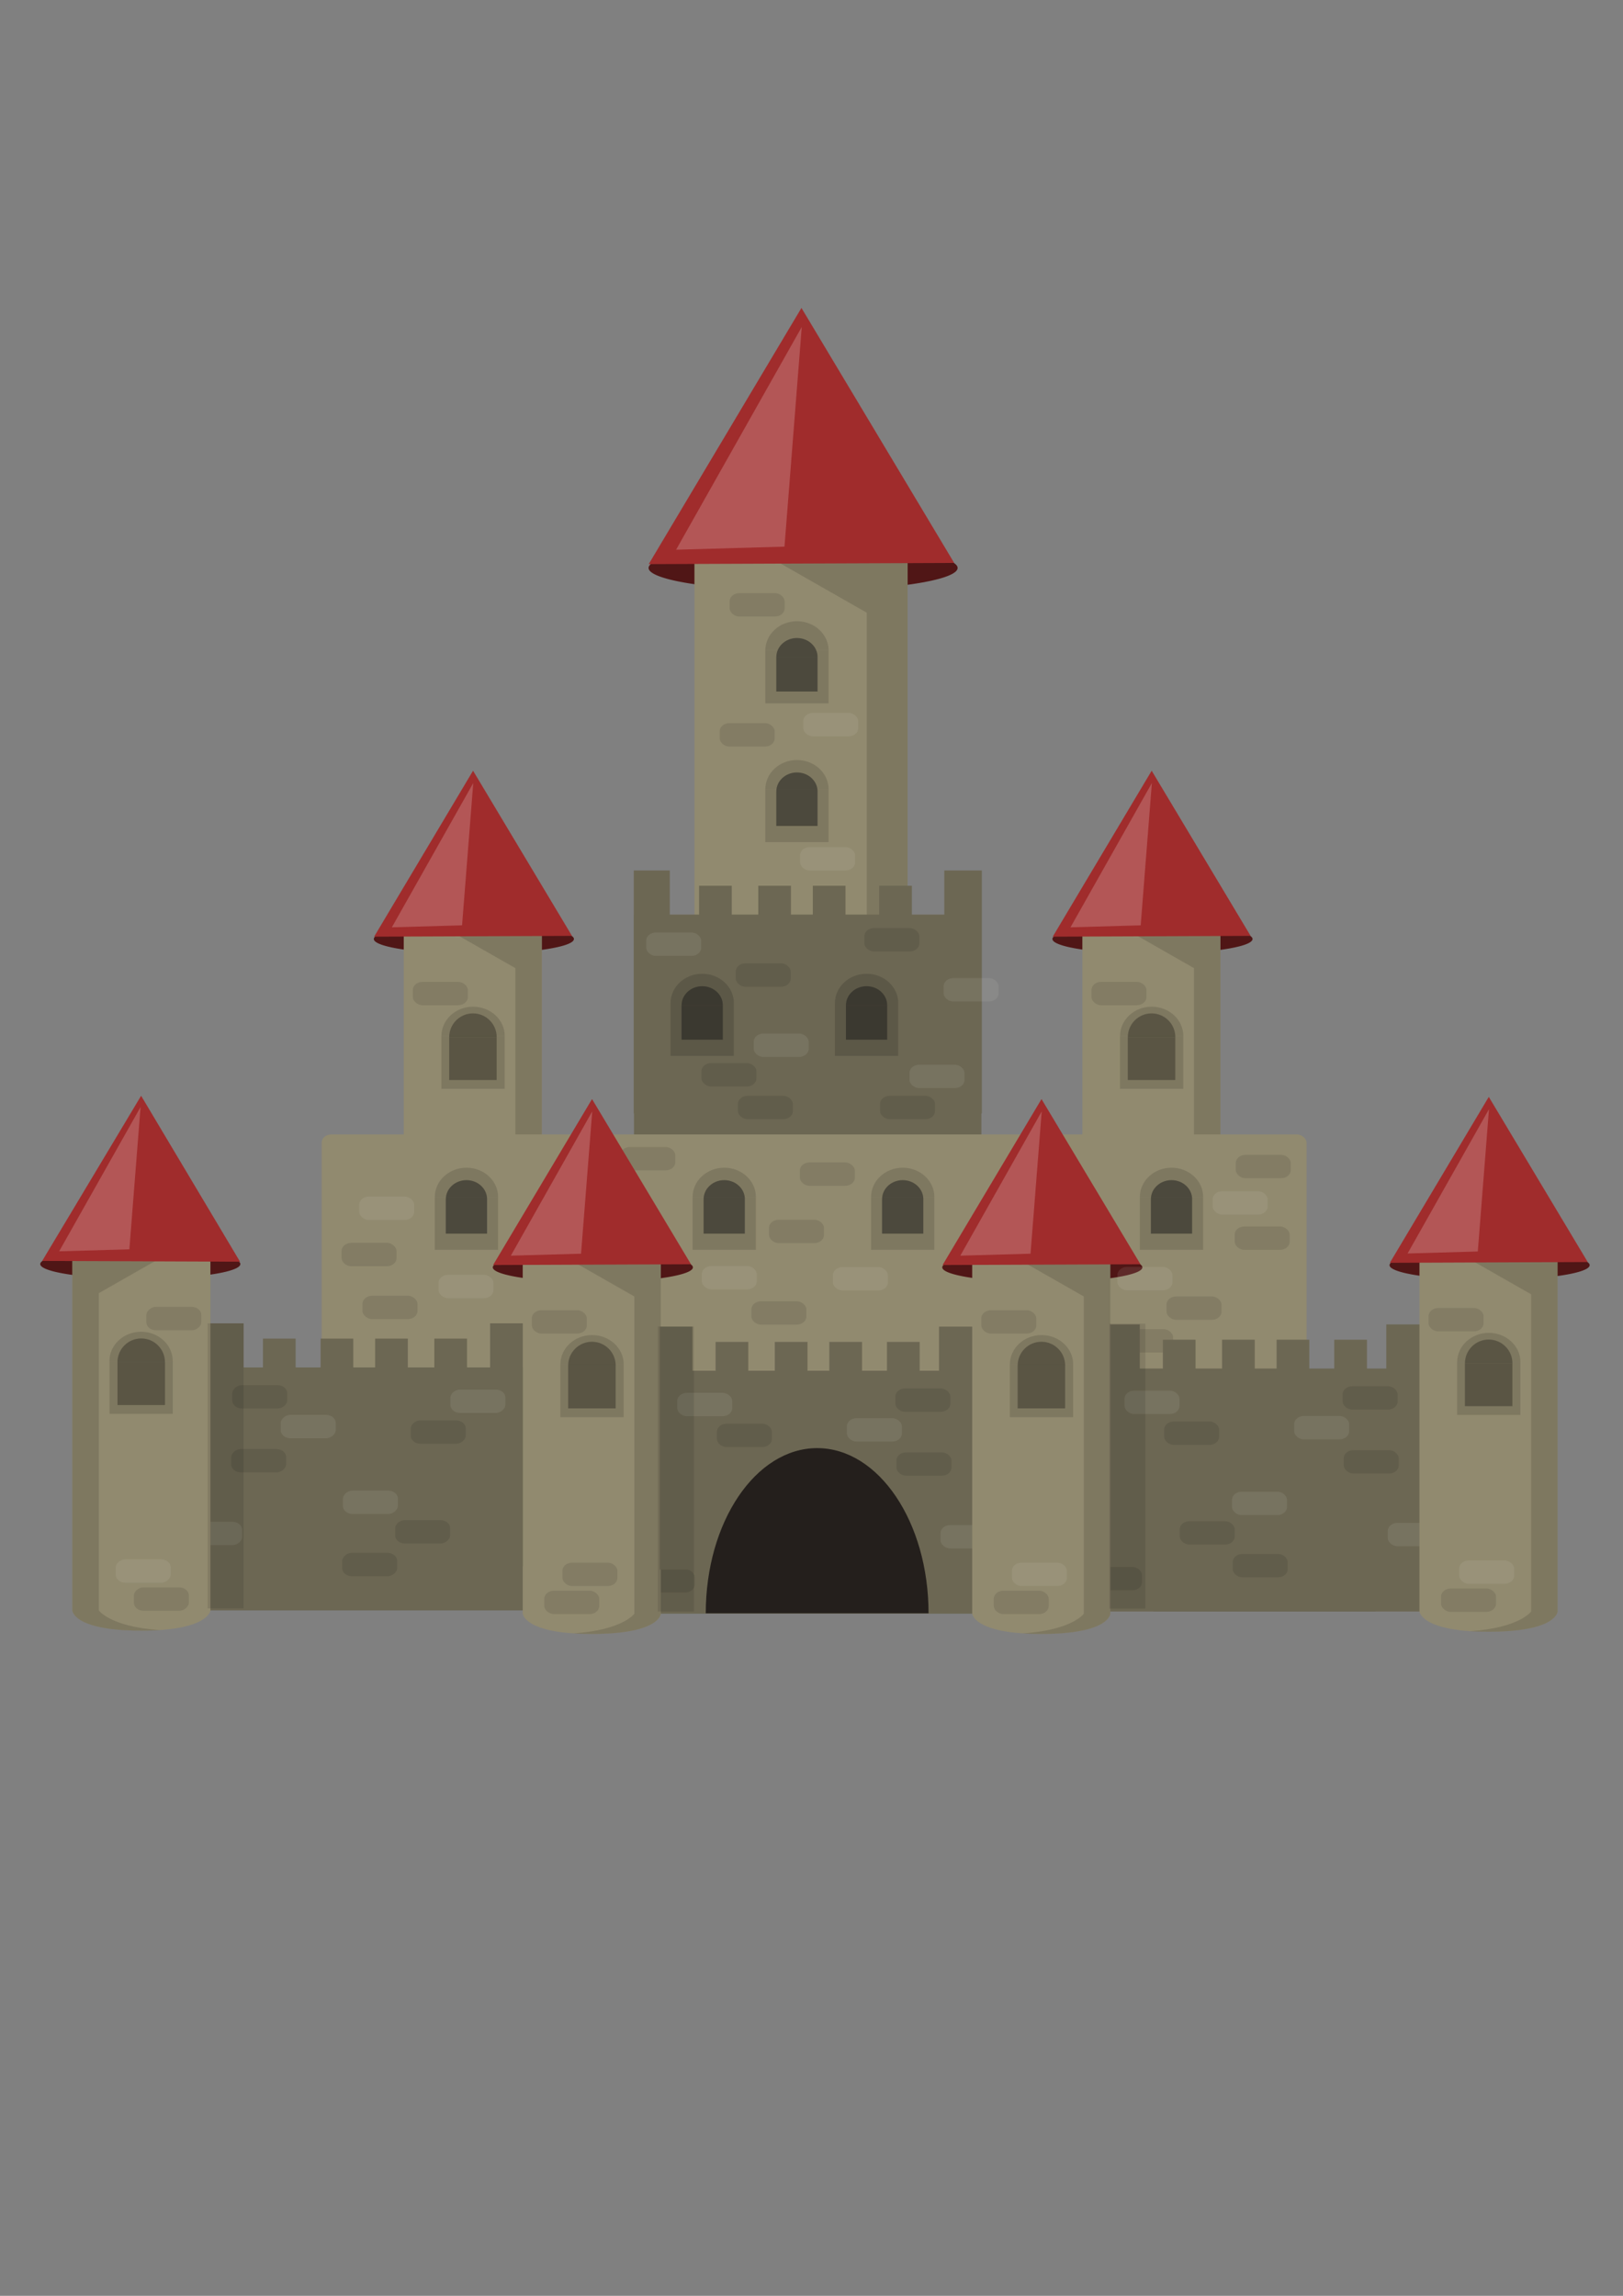 <?xml version="1.0" encoding="UTF-8" standalone="no"?>
<!-- Created with Inkscape (http://www.inkscape.org/) -->

<svg
   xmlns:dc="http://purl.org/dc/elements/1.1/"
   xmlns:cc="http://creativecommons.org/ns#"
   xmlns:rdf="http://www.w3.org/1999/02/22-rdf-syntax-ns#"
   xmlns:svg="http://www.w3.org/2000/svg"
   xmlns="http://www.w3.org/2000/svg"
   xmlns:xlink="http://www.w3.org/1999/xlink"
   xmlns:sodipodi="http://sodipodi.sourceforge.net/DTD/sodipodi-0.dtd"
   xmlns:inkscape="http://www.inkscape.org/namespaces/inkscape"
   width="744.094"
   height="1052.362"
   id="svg2"
   version="1.1"
   inkscape:version="0.48.5 r10040"
   sodipodi:docname="castle.svg"
   inkscape:export-filename="C:\Users\Batoman\Desktop\graphics\castle.png"
   inkscape:export-xdpi="63.372807"
   inkscape:export-ydpi="63.372807">
  <rect width="100%" height="100%" fill="#808080" stroke="none"/>
  <defs
     id="defs4">
    <inkscape:path-effect
       is_visible="true"
       id="path-effect3356"
       effect="spiro" />
    <inkscape:path-effect
       effect="spiro"
       id="path-effect3298"
       is_visible="true" />
    <inkscape:path-effect
       is_visible="true"
       id="path-effect3268"
       effect="spiro" />
    <inkscape:path-effect
       is_visible="true"
       id="path-effect4977"
       effect="spiro" />
    <inkscape:path-effect
       effect="spiro"
       id="path-effect4907"
       is_visible="true" />
    <inkscape:path-effect
       is_visible="true"
       id="path-effect4905"
       effect="spiro" />
    <inkscape:path-effect
       is_visible="true"
       id="path-effect4646"
       effect="spiro" />
    <inkscape:path-effect
       is_visible="true"
       id="path-effect4446"
       effect="spiro" />
    <inkscape:path-effect
       effect="spiro"
       id="path-effect4410"
       is_visible="true" />
    <inkscape:path-effect
       effect="spiro"
       id="path-effect4404"
       is_visible="true" />
    <inkscape:path-effect
       effect="spiro"
       id="path-effect4063"
       is_visible="true" />
    <inkscape:path-effect
       is_visible="true"
       id="path-effect3851"
       effect="spiro" />
    <inkscape:path-effect
       is_visible="true"
       id="path-effect3849"
       effect="spiro" />
    <inkscape:path-effect
       is_visible="true"
       id="path-effect3847"
       effect="spiro" />
    <inkscape:path-effect
       is_visible="true"
       id="path-effect3845"
       effect="spiro" />
    <inkscape:path-effect
       is_visible="true"
       id="path-effect3843"
       effect="spiro" />
    <inkscape:path-effect
       is_visible="true"
       id="path-effect3841"
       effect="spiro" />
    <inkscape:path-effect
       effect="spiro"
       id="path-effect3777"
       is_visible="true" />
    <inkscape:path-effect
       effect="spiro"
       id="path-effect3003"
       is_visible="true" />
    <inkscape:path-effect
       effect="spiro"
       id="path-effect2999"
       is_visible="true" />
    <inkscape:path-effect
       effect="spiro"
       id="path-effect2995"
       is_visible="true" />
    <inkscape:path-effect
       effect="spiro"
       id="path-effect2991"
       is_visible="true" />
    <inkscape:path-effect
       effect="spiro"
       id="path-effect2987"
       is_visible="true" />
    <linearGradient
       inkscape:collect="always"
       xlink:href="#linearGradient3949-0"
       id="linearGradient3955-4"
       x1="193.949"
       y1="167.469"
       x2="193.949"
       y2="186.156"
       gradientUnits="userSpaceOnUse"
       gradientTransform="translate(0,-8)" />
    <linearGradient
       inkscape:collect="always"
       id="linearGradient3949-0">
      <stop
         style="stop-color:#5aa02c;stop-opacity:1;"
         offset="0"
         id="stop3951-9" />
      <stop
         style="stop-color:#225500;stop-opacity:1"
         offset="1"
         id="stop3953-4" />
    </linearGradient>
    <linearGradient
       inkscape:collect="always"
       xlink:href="#linearGradient3973-2"
       id="linearGradient3971-8"
       gradientUnits="userSpaceOnUse"
       gradientTransform="matrix(1,0,0,0.989,0,45.351)"
       x1="195.97"
       y1="189.187"
       x2="195.97"
       y2="256.867" />
    <linearGradient
       id="linearGradient3973-2"
       inkscape:collect="always">
      <stop
         id="stop3975-4"
         offset="0"
         style="stop-color:#784421;stop-opacity:1" />
      <stop
         id="stop3977-5"
         offset="1"
         style="stop-color:#502d16;stop-opacity:1" />
    </linearGradient>
    <linearGradient
       inkscape:collect="always"
       xlink:href="#linearGradient4158-2"
       id="linearGradient4164-5"
       x1="338.401"
       y1="22.497"
       x2="337.983"
       y2="77.197"
       gradientUnits="userSpaceOnUse" />
    <linearGradient
       inkscape:collect="always"
       id="linearGradient4158-2">
      <stop
         style="stop-color:#aad400;stop-opacity:1"
         offset="0"
         id="stop4160-7" />
      <stop
         style="stop-color:#88aa00;stop-opacity:1"
         offset="1"
         id="stop4162-6" />
    </linearGradient>
    <linearGradient
       inkscape:collect="always"
       xlink:href="#linearGradient4226-3"
       id="linearGradient4232-2"
       x1="350.714"
       y1="198.791"
       x2="351.429"
       y2="85.219"
       gradientUnits="userSpaceOnUse"
       gradientTransform="translate(-25.714,53.571)" />
    <linearGradient
       inkscape:collect="always"
       id="linearGradient4226-3">
      <stop
         style="stop-color:#784421;stop-opacity:1"
         offset="0"
         id="stop4228-2" />
      <stop
         style="stop-color:#a05a2c;stop-opacity:0;"
         offset="1"
         id="stop4230-2" />
    </linearGradient>
    <inkscape:path-effect
       effect="spiro"
       id="path-effect4410-5"
       is_visible="true" />
    <inkscape:path-effect
       effect="spiro"
       id="path-effect4404-9"
       is_visible="true" />
    <inkscape:path-effect
       effect="spiro"
       id="path-effect4404-9-4"
       is_visible="true" />
  </defs>
  <sodipodi:namedview
     id="base"
     pagecolor="#ffffff"
     bordercolor="#666666"
     borderopacity="1.0"
     inkscape:pageopacity="0.0"
     inkscape:pageshadow="2"
     inkscape:zoom="0.49497475"
     inkscape:cx="444.80001"
     inkscape:cy="664.50117"
     inkscape:document-units="px"
     inkscape:current-layer="layer1"
     showgrid="false"
     showguides="true"
     inkscape:guide-bbox="true"
     inkscape:window-width="1280"
     inkscape:window-height="898"
     inkscape:window-x="-8"
     inkscape:window-y="-8"
     inkscape:window-maximized="1" />
  <g
     inkscape:label="Layer 1"
     inkscape:groupmode="layer"
     id="layer1">
    <path
       transform="matrix(0.924,0,0,1,203.991,-133.37)"
       d="m 400.714,563.791 a 49.643,6.786 0 1 1 -99.286,0 49.643,6.786 0 1 1 99.286,0 z"
       sodipodi:ry="6.7857141"
       sodipodi:rx="49.642857"
       sodipodi:cy="563.79077"
       sodipodi:cx="351.07144"
       id="path3240"
       style="fill:#501616;fill-opacity:1;stroke:none"
       sodipodi:type="arc" />
    <path
       sodipodi:nodetypes="cccscc"
       inkscape:connector-curvature="0"
       id="path3242"
       d="m 496.231,426.803 63.308,0 0,162.375 c 0,0 -0.202,9.286 -31.654,9.286 -30.946,0 -31.654,-9.286 -31.654,-9.286 z"
       style="fill:#918a6f;fill-opacity:1;stroke:none" />
    <path
       sodipodi:nodetypes="ccccsccc"
       inkscape:connector-curvature="0"
       id="path3244"
       d="m 517.66,426.809 29.749,16.967 0,145.408 c 0,0 -5.196,7.508 -28.031,9.031 2.546,0.171 5.364,0.25 8.5,0.25 31.452,0 31.656,-9.281 31.656,-9.281 l 0,-162.375 z"
       style="opacity:0.5;fill:#6c6753;fill-opacity:1;stroke:none" />
    <path
       inkscape:connector-curvature="0"
       inkscape:original-d="m 482.65017,429.34945 45.35714,-76.07142 45.35715,75.71428 z"
       inkscape:path-effect="#path-effect3268"
       id="path3246"
       d="m 482.65,429.349 45.357,-76.071 45.357,75.714 -90.714,0.357"
       style="fill:#a02c2c;fill-opacity:1;stroke:none" />
    <rect
       rx="4.428"
       ry="3.709"
       y="565.778"
       x="514.436"
       height="10.714"
       width="25.204"
       id="rect3248"
       style="opacity:0.1;fill:#e3dedb;fill-opacity:1;stroke:none" />
    <rect
       rx="4.428"
       ry="3.709"
       y="578.635"
       x="506.12"
       height="10.714"
       width="25.204"
       id="rect3250"
       style="opacity:0.1;fill:#000000;fill-opacity:1;stroke:none" />
    <rect
       style="opacity:0.1;fill:#000000;fill-opacity:1;stroke:none"
       id="rect3436"
       width="25.204"
       height="10.714"
       x="481.212"
       y="548.554"
       ry="3.709"
       rx="4.428" />
    <rect
       rx="4.428"
       ry="3.709"
       y="450.064"
       x="500.405"
       height="10.714"
       width="25.204"
       id="rect3252"
       style="opacity:0.1;fill:#000000;fill-opacity:1;stroke:none" />
    <g
       transform="matrix(0.701,0,0,0.701,280.563,45.47)"
       id="g3254">
      <path
         style="opacity:0.5;fill:#000000;fill-opacity:1;stroke:none"
         d="m 368.453,613.325 -31.062,0 c 0,-8.578 6.954,-15.531 15.531,-15.531 8.578,0 15.531,6.954 15.531,15.531 z"
         id="path3256"
         inkscape:connector-curvature="0"
         sodipodi:nodetypes="ccsc" />
      <rect
         style="opacity:0.5;fill:#000000;fill-opacity:1;stroke:none"
         id="rect3258"
         width="31.062"
         height="28.032"
         x="337.371"
         y="613.325" />
    </g>
    <g
       style="fill:#6c6753"
       id="g3260"
       transform="matrix(0.934,0,0,0.864,198.387,-55.038)">
      <path
         sodipodi:nodetypes="ccsc"
         inkscape:connector-curvature="0"
         id="path3262"
         d="m 368.453,613.325 -31.062,0 c 0,-8.578 6.954,-15.531 15.531,-15.531 8.578,0 15.531,6.954 15.531,15.531 z"
         style="opacity:0.5;fill:#6c6753;fill-opacity:1;stroke:none" />
      <rect
         y="613.325"
         x="337.371"
         height="28.032"
         width="31.062"
         id="rect3264"
         style="opacity:0.5;fill:#6c6753;fill-opacity:1;stroke:none" />
    </g>
    <path
       inkscape:connector-curvature="0"
       id="path3266"
       d="m 528.098,358.932 -37.319,66.138 32.19,-0.914 5.129,-65.224 z"
       style="opacity:0.2;fill:#ffffff;fill-opacity:1;stroke:none" />
    <path
       sodipodi:type="arc"
       style="fill:#501616;fill-opacity:1;stroke:none"
       id="path3270"
       sodipodi:cx="351.07144"
       sodipodi:cy="563.79077"
       sodipodi:rx="49.642857"
       sodipodi:ry="6.7857141"
       d="m 400.714,563.791 a 49.643,6.786 0 1 1 -99.286,0 49.643,6.786 0 1 1 99.286,0 z"
       transform="matrix(0.924,0,0,1,-107.136,-133.37)" />
    <path
       style="fill:#918a6f;fill-opacity:1;stroke:none"
       d="m 185.104,426.803 63.308,0 0,162.375 c 0,0 -0.202,9.286 -31.654,9.286 -30.946,0 -31.654,-9.286 -31.654,-9.286 z"
       id="path3272"
       inkscape:connector-curvature="0"
       sodipodi:nodetypes="cccscc" />
    <path
       style="opacity:0.5;fill:#6c6753;fill-opacity:1;stroke:none"
       d="m 206.533,426.809 29.749,16.967 0,145.408 c 0,0 -5.196,7.508 -28.031,9.031 2.546,0.171 5.364,0.25 8.5,0.25 31.452,0 31.656,-9.281 31.656,-9.281 l 0,-162.375 z"
       id="path3274"
       inkscape:connector-curvature="0"
       sodipodi:nodetypes="ccccsccc" />
    <path
       style="fill:#a02c2c;fill-opacity:1;stroke:none"
       d="m 171.523,429.349 45.357,-76.071 45.357,75.714 -90.714,0.357"
       id="path3276"
       inkscape:path-effect="#path-effect3298"
       inkscape:original-d="m 171.52319,429.34945 45.35714,-76.07142 45.35715,75.71428 z"
       inkscape:connector-curvature="0" />
    <rect
       style="opacity:0.1;fill:#e3dedb;fill-opacity:1;stroke:none"
       id="rect3278"
       width="25.204"
       height="10.714"
       x="203.309"
       y="565.778"
       ry="3.709"
       rx="4.428" />
    <rect
       style="opacity:0.1;fill:#000000;fill-opacity:1;stroke:none"
       id="rect3280"
       width="25.204"
       height="10.714"
       x="194.993"
       y="578.635"
       ry="3.709"
       rx="4.428" />
    <rect
       style="opacity:0.1;fill:#000000;fill-opacity:1;stroke:none"
       id="rect3282"
       width="25.204"
       height="10.714"
       x="189.278"
       y="450.064"
       ry="3.709"
       rx="4.428" />
    <path
       transform="matrix(1.427,0,0,1.544,-132.787,-610.156)"
       d="m 400.714,563.791 a 49.643,6.786 0 1 1 -99.286,0 49.643,6.786 0 1 1 99.286,0 z"
       sodipodi:ry="6.7857141"
       sodipodi:rx="49.642857"
       sodipodi:cy="563.79077"
       sodipodi:cx="351.07144"
       id="path3324"
       style="fill:#501616;fill-opacity:1;stroke:none"
       sodipodi:type="arc" />
    <path
       sodipodi:nodetypes="cccscc"
       inkscape:connector-curvature="0"
       id="path3330"
       d="m 318.381,254.656 97.737,0 0,250.679 c 0,0 -0.312,14.336 -48.868,14.336 -47.776,0 -48.868,-14.336 -48.868,-14.336 z"
       style="fill:#918a6f;fill-opacity:1;stroke:none" />
    <path
       sodipodi:nodetypes="ccccsccc"
       inkscape:connector-curvature="0"
       id="path3332"
       d="m 351.464,254.665 45.927,26.194 0,224.486 c 0,0 -8.021,11.591 -43.276,13.943 3.93,0.265 8.281,0.386 13.123,0.386 48.556,0 48.872,-14.329 48.872,-14.329 l 0,-250.679 z"
       style="opacity:0.5;fill:#6c6753;fill-opacity:1;stroke:none" />
    <path
       inkscape:connector-curvature="0"
       inkscape:original-d="M 297.41446,258.58738 367.4382,141.146 437.46195,258.03602 z"
       inkscape:path-effect="#path-effect3356"
       id="path3334"
       d="M 297.414,258.587 367.438,141.146 l 70.024,116.89 -140.047,0.551"
       style="fill:#a02c2c;fill-opacity:1;stroke:none" />
    <rect
       rx="6.836"
       ry="5.726"
       y="469.21"
       x="350.486"
       height="16.541"
       width="38.911"
       id="rect3336"
       style="opacity:0.1;fill:#e3dedb;fill-opacity:1;stroke:none" />
    <rect
       rx="6.836"
       ry="5.726"
       y="489.059"
       x="337.647"
       height="16.541"
       width="38.911"
       id="rect3338"
       style="opacity:0.1;fill:#000000;fill-opacity:1;stroke:none" />
    <path
       inkscape:connector-curvature="0"
       id="path3354"
       d="m 367.579,149.875 -57.614,102.106 49.695,-1.411 7.918,-100.695 z"
       style="opacity:0.2;fill:#ffffff;fill-opacity:1;stroke:none" />
    <path
       sodipodi:nodetypes="ccccc"
       inkscape:connector-curvature="0"
       id="path3230"
       d="m 290.665,419.227 159.272,0 0,111.362 -159.272,0 z"
       style="fill:#6c6753;fill-opacity:1;stroke:none" />
    <rect
       style="fill:#918a6f;fill-opacity:1;stroke:none"
       id="rect3238"
       width="451.538"
       height="126.269"
       x="147.482"
       y="520.012"
       rx="4.428"
       ry="3.709" />
    <rect
       rx="4.428"
       ry="3.709"
       y="525.766"
       x="284.383"
       height="10.714"
       width="25.204"
       id="rect3438-4-5"
       style="opacity:0.1;fill:#000000;fill-opacity:1;stroke:none" />
    <rect
       rx="4.428"
       ry="3.709"
       y="529.361"
       x="566.57"
       height="10.714"
       width="25.204"
       id="rect3438"
       style="opacity:0.1;fill:#000000;fill-opacity:1;stroke:none" />
    <path
       sodipodi:nodetypes="ccccc"
       inkscape:connector-curvature="0"
       id="path4915"
       d="m 214.116,613.595 -14.987,0 0,111.362 14.987,0 z"
       style="fill:#6c6753;fill-opacity:1;stroke:none" />
    <path
       style="fill:#6c6753;fill-opacity:1;stroke:none"
       d="m 186.973,613.595 -14.987,0 0,111.362 14.987,0 z"
       id="path4917"
       inkscape:connector-curvature="0"
       sodipodi:nodetypes="ccccc" />
    <path
       sodipodi:nodetypes="ccccc"
       inkscape:connector-curvature="0"
       id="path4919"
       d="m 161.973,613.595 -14.987,0 0,111.362 14.987,0 z"
       style="fill:#6c6753;fill-opacity:1;stroke:none" />
    <path
       style="fill:#6c6753;fill-opacity:1;stroke:none"
       d="m 135.545,613.595 -14.987,0 0,111.362 14.987,0 z"
       id="path4921"
       inkscape:connector-curvature="0"
       sodipodi:nodetypes="ccccc" />
    <path
       style="fill:#241f1c;fill-opacity:1;stroke:none"
       d="m 116.48,737.99 102.143,0 c 0,-41.816 -22.865,-75.714 -51.071,-75.714 -28.206,0 -51.071,33.898 -51.071,75.714 z"
       id="path4923"
       inkscape:connector-curvature="0"
       sodipodi:nodetypes="ccsc" />
    <path
       style="fill:#6c6753;fill-opacity:1;stroke:none"
       d="m 243.953,626.813 -159.272,0 0,111.362 159.272,0 z"
       id="path4925"
       inkscape:connector-curvature="0"
       sodipodi:nodetypes="ccccc" />
    <path
       transform="matrix(-0.924,0,0,1,388.71,15.628)"
       d="m 400.714,563.791 a 49.643,6.786 0 1 1 -99.286,0 49.643,6.786 0 1 1 99.286,0 z"
       sodipodi:ry="6.7857141"
       sodipodi:rx="49.642857"
       sodipodi:cy="563.79077"
       sodipodi:cx="351.07144"
       id="path4927"
       style="fill:#501616;fill-opacity:1;stroke:none"
       sodipodi:type="arc" />
    <path
       style="fill:#6c6753;fill-opacity:1;stroke:none"
       d="m 111.687,606.595 -16.502,0 0,111.362 16.502,0 z"
       id="path4929"
       inkscape:connector-curvature="0"
       sodipodi:nodetypes="ccccc" />
    <rect
       style="opacity:0.1;fill:#e3dedb;fill-opacity:1;stroke:none"
       id="rect4931"
       width="25.204"
       height="10.714"
       x="-110.984"
       y="697.551"
       ry="3.709"
       rx="4.428"
       transform="scale(-1,1)" />
    <path
       sodipodi:nodetypes="cccscc"
       inkscape:connector-curvature="0"
       id="path4933"
       d="m 96.471,575.8 -63.308,0 0,162.375 c 0,0 0.202,9.286 31.654,9.286 30.946,0 31.654,-9.286 31.654,-9.286 z"
       style="fill:#918a6f;fill-opacity:1;stroke:none" />
    <path
       sodipodi:nodetypes="ccccsccc"
       inkscape:connector-curvature="0"
       id="path4935"
       d="m 75.041,575.806 -29.749,16.967 0,145.408 c 0,0 5.196,7.508 28.031,9.031 -2.546,0.171 -5.364,0.25 -8.5,0.25 -31.452,0 -31.656,-9.281 -31.656,-9.281 l 0,-162.375 z"
       style="opacity:0.5;fill:#6c6753;fill-opacity:1;stroke:none" />
    <path
       inkscape:connector-curvature="0"
       inkscape:original-d="M 110.05161,578.34695 64.694477,502.27553 19.337327,577.98981 z"
       inkscape:path-effect="#path-effect4977"
       id="path4937"
       d="m 110.052,578.347 -45.357,-76.071 -45.357,75.714 90.714,0.357"
       style="fill:#a02c2c;fill-opacity:1;stroke:none" />
    <g
       id="g3284"
       transform="matrix(0.701,0,0,0.701,-30.564,45.47)">
      <path
         sodipodi:nodetypes="ccsc"
         inkscape:connector-curvature="0"
         id="path3286"
         d="m 368.453,613.325 -31.062,0 c 0,-8.578 6.954,-15.531 15.531,-15.531 8.578,0 15.531,6.954 15.531,15.531 z"
         style="opacity:0.5;fill:#000000;fill-opacity:1;stroke:none" />
      <rect
         y="613.325"
         x="337.371"
         height="28.032"
         width="31.062"
         id="rect3288"
         style="opacity:0.5;fill:#000000;fill-opacity:1;stroke:none" />
    </g>
    <path
       sodipodi:type="arc"
       style="fill:#501616;fill-opacity:1;stroke:none"
       id="path4406"
       sodipodi:cx="351.07144"
       sodipodi:cy="563.79077"
       sodipodi:rx="49.642857"
       sodipodi:ry="6.7857141"
       d="m 400.714,563.791 a 49.643,6.786 0 1 1 -99.286,0 49.643,6.786 0 1 1 99.286,0 z"
       transform="matrix(0.924,0,0,1,-52.587,17.143)" />
    <path
       sodipodi:nodetypes="ccccc"
       inkscape:connector-curvature="0"
       id="path4673"
       d="m 328.078,615.11 14.987,0 0,111.362 -14.987,0 z"
       style="fill:#6c6753;fill-opacity:1;stroke:none" />
    <path
       style="fill:#6c6753;fill-opacity:1;stroke:none"
       d="m 355.221,615.11 14.987,0 0,111.362 -14.987,0 z"
       id="path4675"
       inkscape:connector-curvature="0"
       sodipodi:nodetypes="ccccc" />
    <path
       sodipodi:nodetypes="ccccc"
       inkscape:connector-curvature="0"
       id="path4677"
       d="m 380.221,615.11 14.987,0 0,111.362 -14.987,0 z"
       style="fill:#6c6753;fill-opacity:1;stroke:none" />
    <path
       style="fill:#6c6753;fill-opacity:1;stroke:none"
       d="m 406.65,615.11 14.987,0 0,111.362 -14.987,0 z"
       id="path4679"
       inkscape:connector-curvature="0"
       sodipodi:nodetypes="ccccc" />
    <path
       style="fill:#6c6753;fill-opacity:1;stroke:none"
       d="m 298.241,628.328 159.272,0 0,111.362 -159.272,0 z"
       id="path4650"
       inkscape:connector-curvature="0"
       sodipodi:nodetypes="ccccc" />
    <rect
       rx="4.428"
       ry="3.709"
       y="719.269"
       x="293.324"
       height="10.714"
       width="25.204"
       id="rect4725"
       style="opacity:0.1;fill:#000000;fill-opacity:1;stroke:none" />
    <rect
       rx="4.428"
       ry="3.709"
       y="714.776"
       x="-78.266"
       height="10.714"
       width="25.204"
       id="rect4939"
       style="opacity:0.1;fill:#e3dedb;fill-opacity:1;stroke:none"
       transform="scale(-1,1)" />
    <g
       transform="matrix(0.934,0,0,0.864,-112.74,-55.038)"
       id="g3290"
       style="fill:#6c6753">
      <path
         style="opacity:0.5;fill:#6c6753;fill-opacity:1;stroke:none"
         d="m 368.453,613.325 -31.062,0 c 0,-8.578 6.954,-15.531 15.531,-15.531 8.578,0 15.531,6.954 15.531,15.531 z"
         id="path3292"
         inkscape:connector-curvature="0"
         sodipodi:nodetypes="ccsc" />
      <rect
         style="opacity:0.5;fill:#6c6753;fill-opacity:1;stroke:none"
         id="rect3294"
         width="31.062"
         height="28.032"
         x="337.371"
         y="613.325" />
    </g>
    <path
       style="fill:#918a6f;fill-opacity:1;stroke:none"
       d="m 239.652,577.316 63.308,0 0,162.375 c 0,0 -0.202,9.286 -31.654,9.286 -30.946,0 -31.654,-9.286 -31.654,-9.286 z"
       id="rect4397"
       inkscape:connector-curvature="0"
       sodipodi:nodetypes="cccscc" />
    <path
       style="opacity:0.2;fill:#ffffff;fill-opacity:1;stroke:none"
       d="m 216.971,358.932 -37.319,66.138 32.19,-0.914 5.129,-65.224 z"
       id="path3296"
       inkscape:connector-curvature="0" />
    <path
       style="opacity:0.5;fill:#6c6753;fill-opacity:1;stroke:none"
       d="m 261.082,577.321 29.749,16.967 0,145.408 c 0,0 -5.196,7.508 -28.031,9.031 2.546,0.171 5.364,0.25 8.5,0.25 31.452,0 31.656,-9.281 31.656,-9.281 l 0,-162.375 z"
       id="path4564"
       inkscape:connector-curvature="0"
       sodipodi:nodetypes="ccccsccc" />
    <rect
       rx="4.428"
       ry="3.709"
       y="727.633"
       x="-86.582"
       height="10.714"
       width="25.204"
       id="rect4941"
       style="opacity:0.1;fill:#000000;fill-opacity:1;stroke:none"
       transform="scale(-1,1)" />
    <path
       style="fill:#a02c2c;fill-opacity:1;stroke:none"
       d="m 226.071,579.862 45.357,-76.071 45.357,75.714 -90.714,0.357"
       id="path4402"
       inkscape:path-effect="#path-effect4404"
       inkscape:original-d="m 226.07142,579.86218 45.35714,-76.07142 45.35715,75.71428 z"
       inkscape:connector-curvature="0" />
    <rect
       style="opacity:0.1;fill:#000000;fill-opacity:1;stroke:none"
       id="rect4452-1"
       width="25.204"
       height="10.714"
       x="257.857"
       y="716.291"
       ry="3.709"
       rx="4.428" />
    <rect
       style="opacity:0.1;fill:#000000;fill-opacity:1;stroke:none"
       id="rect4452-1-9"
       width="25.204"
       height="10.714"
       x="249.541"
       y="729.148"
       ry="3.709"
       rx="4.428" />
    <rect
       rx="4.428"
       ry="3.709"
       y="599.061"
       x="-92.297"
       height="10.714"
       width="25.204"
       id="rect4943"
       style="opacity:0.1;fill:#000000;fill-opacity:1;stroke:none"
       transform="scale(-1,1)" />
    <rect
       style="opacity:0.1;fill:#000000;fill-opacity:1;stroke:none"
       id="rect4452-1-9-2"
       width="25.204"
       height="10.714"
       x="243.827"
       y="600.577"
       ry="3.709"
       rx="4.428" />
    <g
       id="g4560"
       transform="matrix(0.701,0,0,0.701,23.984,195.983)">
      <path
         sodipodi:nodetypes="ccsc"
         inkscape:connector-curvature="0"
         id="path4549"
         d="m 368.453,613.325 -31.062,0 c 0,-8.578 6.954,-15.531 15.531,-15.531 8.578,0 15.531,6.954 15.531,15.531 z"
         style="opacity:0.5;fill:#000000;fill-opacity:1;stroke:none" />
      <rect
         y="613.325"
         x="337.371"
         height="28.032"
         width="31.062"
         id="rect4558"
         style="opacity:0.5;fill:#000000;fill-opacity:1;stroke:none" />
    </g>
    <g
       transform="matrix(0.934,0,0,0.864,-58.192,95.475)"
       id="g4569"
       style="fill:#6c6753">
      <path
         style="opacity:0.5;fill:#6c6753;fill-opacity:1;stroke:none"
         d="m 368.453,613.325 -31.062,0 c 0,-8.578 6.954,-15.531 15.531,-15.531 8.578,0 15.531,6.954 15.531,15.531 z"
         id="path4571"
         inkscape:connector-curvature="0"
         sodipodi:nodetypes="ccsc" />
      <rect
         style="opacity:0.5;fill:#6c6753;fill-opacity:1;stroke:none"
         id="rect4573"
         width="31.062"
         height="28.032"
         x="337.371"
         y="613.325" />
    </g>
    <g
       transform="matrix(-0.701,0,0,0.701,312.139,194.467)"
       id="g4945">
      <path
         style="opacity:0.5;fill:#000000;fill-opacity:1;stroke:none"
         d="m 368.453,613.325 -31.062,0 c 0,-8.578 6.954,-15.531 15.531,-15.531 8.578,0 15.531,6.954 15.531,15.531 z"
         id="path4947"
         inkscape:connector-curvature="0"
         sodipodi:nodetypes="ccsc" />
      <rect
         style="opacity:0.5;fill:#000000;fill-opacity:1;stroke:none"
         id="rect4949"
         width="31.062"
         height="28.032"
         x="337.371"
         y="613.325" />
    </g>
    <path
       style="opacity:0.2;fill:#ffffff;fill-opacity:1;stroke:none"
       d="m 271.52,509.445 -37.319,66.138 32.19,-0.914 5.129,-65.224 z"
       id="path4402-5"
       inkscape:connector-curvature="0" />
    <rect
       style="opacity:0.1;fill:#000000;fill-opacity:1;stroke:none"
       id="rect3446"
       width="25.204"
       height="10.714"
       x="512.641"
       y="609.268"
       ry="3.709"
       rx="4.428" />
    <path
       style="fill:#6c6753;fill-opacity:1;stroke:none"
       d="m 533.139,614.1 14.987,0 0,111.362 -14.987,0 z"
       id="path4821"
       inkscape:connector-curvature="0"
       sodipodi:nodetypes="ccccc" />
    <rect
       style="opacity:0.1;fill:#e3dedb;fill-opacity:1;stroke:none"
       id="rect3440"
       width="25.204"
       height="10.714"
       x="555.964"
       y="546.028"
       ry="3.709"
       rx="4.428" />
    <path
       sodipodi:nodetypes="ccccc"
       inkscape:connector-curvature="0"
       id="path4823"
       d="m 560.282,614.1 14.987,0 0,111.362 -14.987,0 z"
       style="fill:#6c6753;fill-opacity:1;stroke:none" />
    <rect
       rx="4.428"
       ry="3.709"
       y="562.191"
       x="566.065"
       height="10.714"
       width="25.204"
       id="rect3442"
       style="opacity:0.1;fill:#000000;fill-opacity:1;stroke:none" />
    <path
       style="fill:#6c6753;fill-opacity:1;stroke:none"
       d="m 585.282,614.1 14.987,0 0,111.362 -14.987,0 z"
       id="path4825"
       inkscape:connector-curvature="0"
       sodipodi:nodetypes="ccccc" />
    <rect
       rx="4.428"
       ry="3.709"
       y="594.268"
       x="534.822"
       height="10.714"
       width="25.204"
       id="rect3444"
       style="opacity:0.1;fill:#000000;fill-opacity:1;stroke:none" />
    <path
       sodipodi:nodetypes="ccccc"
       inkscape:connector-curvature="0"
       id="path4827"
       d="m 611.711,614.1 14.987,0 0,111.362 -14.987,0 z"
       style="fill:#6c6753;fill-opacity:1;stroke:none" />
    <path
       sodipodi:nodetypes="ccsc"
       inkscape:connector-curvature="0"
       id="path4891"
       d="m 630.775,738.495 -102.143,0 c 0,-41.816 22.865,-75.714 51.071,-75.714 28.206,0 51.071,33.898 51.071,75.714 z"
       style="fill:#241f1c;fill-opacity:1;stroke:none" />
    <path
       sodipodi:nodetypes="ccccc"
       inkscape:connector-curvature="0"
       id="path4893"
       d="m 507.568,607.1 14.987,0 0,111.362 -14.987,0 z"
       style="fill:#6c6753;fill-opacity:1;stroke:none" />
    <path
       sodipodi:nodetypes="ccccc"
       inkscape:connector-curvature="0"
       id="path4829"
       d="m 503.302,627.318 159.272,0 0,111.362 -159.272,0 z"
       style="fill:#6c6753;fill-opacity:1;stroke:none" />
    <rect
       style="opacity:0.1;fill:#000000;fill-opacity:1;stroke:none"
       id="rect4831"
       width="25.204"
       height="10.714"
       x="498.385"
       y="718.259"
       ry="3.709"
       rx="4.428" />
    <path
       sodipodi:type="arc"
       style="fill:#501616;fill-opacity:1;stroke:none"
       id="path4859"
       sodipodi:cx="351.07144"
       sodipodi:cy="563.79077"
       sodipodi:rx="49.642857"
       sodipodi:ry="6.7857141"
       d="m 400.714,563.791 a 49.643,6.786 0 1 1 -99.286,0 49.643,6.786 0 1 1 99.286,0 z"
       transform="matrix(0.924,0,0,1,358.545,16.133)" />
    <path
       sodipodi:nodetypes="ccccc"
       inkscape:connector-curvature="0"
       id="path4861"
       d="m 635.568,607.1 16.502,0 0,111.362 -16.502,0 z"
       style="fill:#6c6753;fill-opacity:1;stroke:none" />
    <rect
       rx="4.428"
       ry="3.709"
       y="698.056"
       x="636.271"
       height="10.714"
       width="25.204"
       id="rect4863"
       style="opacity:0.1;fill:#e3dedb;fill-opacity:1;stroke:none" />
    <path
       style="fill:#918a6f;fill-opacity:1;stroke:none"
       d="m 650.784,576.306 63.308,0 0,162.375 c 0,0 -0.202,9.286 -31.654,9.286 -30.946,0 -31.654,-9.286 -31.654,-9.286 z"
       id="path4865"
       inkscape:connector-curvature="0"
       sodipodi:nodetypes="cccscc" />
    <path
       transform="matrix(0.924,0,0,1,153.484,17.143)"
       d="m 400.714,563.791 a 49.643,6.786 0 1 1 -99.286,0 49.643,6.786 0 1 1 99.286,0 z"
       sodipodi:ry="6.7857141"
       sodipodi:rx="49.642857"
       sodipodi:cy="563.79077"
       sodipodi:cx="351.07144"
       id="path4618"
       style="fill:#501616;fill-opacity:1;stroke:none"
       sodipodi:type="arc" />
    <rect
       rx="4.428"
       ry="3.709"
       y="580.735"
       x="512.314"
       height="10.714"
       width="25.204"
       id="rect3448"
       style="opacity:0.1;fill:#e3dedb;fill-opacity:1;stroke:none" />
    <path
       style="fill:#6c6753;fill-opacity:1;stroke:none"
       d="m 430.507,608.11 16.502,0 0,111.362 -16.502,0 z"
       id="path4683"
       inkscape:connector-curvature="0"
       sodipodi:nodetypes="ccccc" />
    <rect
       style="opacity:0.1;fill:#e3dedb;fill-opacity:1;stroke:none"
       id="rect4727"
       width="25.204"
       height="10.714"
       x="431.21"
       y="699.066"
       ry="3.709"
       rx="4.428" />
    <path
       style="opacity:0.5;fill:#6c6753;fill-opacity:1;stroke:none"
       d="m 672.214,576.311 29.749,16.967 0,145.408 c 0,0 -5.196,7.508 -28.031,9.031 2.546,0.171 5.364,0.25 8.5,0.25 31.452,0 31.656,-9.281 31.656,-9.281 l 0,-162.375 z"
       id="path4867"
       inkscape:connector-curvature="0"
       sodipodi:nodetypes="ccccsccc" />
    <path
       sodipodi:nodetypes="cccscc"
       inkscape:connector-curvature="0"
       id="path4620"
       d="m 445.723,577.316 63.308,0 0,162.375 c 0,0 -0.202,9.286 -31.654,9.286 -30.946,0 -31.654,-9.286 -31.654,-9.286 z"
       style="fill:#918a6f;fill-opacity:1;stroke:none" />
    <path
       style="fill:#a02c2c;fill-opacity:1;stroke:none"
       d="m 637.204,578.852 45.357,-76.071 45.357,75.714 -90.714,0.357"
       id="path4869"
       inkscape:path-effect="#path-effect4907"
       inkscape:original-d="m 637.20351,578.85203 45.35714,-76.07142 45.35715,75.71428 z"
       inkscape:connector-curvature="0" />
    <path
       sodipodi:nodetypes="ccccsccc"
       inkscape:connector-curvature="0"
       id="path4622"
       d="m 467.153,577.321 29.749,16.967 0,145.408 c 0,0 -5.196,7.508 -28.031,9.031 2.546,0.171 5.364,0.25 8.5,0.25 31.452,0 31.656,-9.281 31.656,-9.281 l 0,-162.375 z"
       style="opacity:0.5;fill:#6c6753;fill-opacity:1;stroke:none" />
    <rect
       style="opacity:0.1;fill:#e3dedb;fill-opacity:1;stroke:none"
       id="rect4871"
       width="25.204"
       height="10.714"
       x="668.989"
       y="715.281"
       ry="3.709"
       rx="4.428" />
    <path
       inkscape:connector-curvature="0"
       inkscape:original-d="m 432.14254,579.86218 45.35714,-76.07142 45.35715,75.71428 z"
       inkscape:path-effect="#path-effect4646"
       id="path4624"
       d="m 432.143,579.862 45.357,-76.071 45.357,75.714 -90.714,0.357"
       style="fill:#a02c2c;fill-opacity:1;stroke:none" />
    <rect
       rx="4.428"
       ry="3.709"
       y="716.291"
       x="463.928"
       height="10.714"
       width="25.204"
       id="rect4626"
       style="opacity:0.1;fill:#e3dedb;fill-opacity:1;stroke:none" />
    <rect
       rx="4.428"
       ry="3.709"
       y="729.148"
       x="455.612"
       height="10.714"
       width="25.204"
       id="rect4628"
       style="opacity:0.1;fill:#000000;fill-opacity:1;stroke:none" />
    <rect
       rx="4.428"
       ry="3.709"
       y="600.577"
       x="449.898"
       height="10.714"
       width="25.204"
       id="rect4630"
       style="opacity:0.1;fill:#000000;fill-opacity:1;stroke:none" />
    <g
       transform="matrix(0.701,0,0,0.701,230.055,195.983)"
       id="g4632">
      <path
         style="opacity:0.5;fill:#000000;fill-opacity:1;stroke:none"
         d="m 368.453,613.325 -31.062,0 c 0,-8.578 6.954,-15.531 15.531,-15.531 8.578,0 15.531,6.954 15.531,15.531 z"
         id="path4634"
         inkscape:connector-curvature="0"
         sodipodi:nodetypes="ccsc" />
      <rect
         style="opacity:0.5;fill:#000000;fill-opacity:1;stroke:none"
         id="rect4636"
         width="31.062"
         height="28.032"
         x="337.371"
         y="613.325" />
    </g>
    <g
       style="fill:#6c6753"
       id="g4638"
       transform="matrix(0.934,0,0,0.864,147.879,95.475)">
      <path
         sodipodi:nodetypes="ccsc"
         inkscape:connector-curvature="0"
         id="path4640"
         d="m 368.453,613.325 -31.062,0 c 0,-8.578 6.954,-15.531 15.531,-15.531 8.578,0 15.531,6.954 15.531,15.531 z"
         style="opacity:0.5;fill:#6c6753;fill-opacity:1;stroke:none" />
      <rect
         y="613.325"
         x="337.371"
         height="28.032"
         width="31.062"
         id="rect4642"
         style="opacity:0.5;fill:#6c6753;fill-opacity:1;stroke:none" />
    </g>
    <path
       inkscape:connector-curvature="0"
       id="path4644"
       d="m 477.591,509.445 -37.319,66.138 32.19,-0.914 5.129,-65.224 z"
       style="opacity:0.2;fill:#ffffff;fill-opacity:1;stroke:none" />
    <path
       style="fill:#241f1c;fill-opacity:1;stroke:none"
       d="m 425.714,739.505 -102.143,0 c 0,-41.816 22.865,-75.714 51.071,-75.714 28.206,0 51.071,33.898 51.071,75.714 z"
       id="path4652"
       inkscape:connector-curvature="0"
       sodipodi:nodetypes="ccsc" />
    <path
       style="fill:#6c6753;fill-opacity:1;stroke:none"
       d="m 302.507,608.11 14.987,0 0,111.362 -14.987,0 z"
       id="path4650-1"
       inkscape:connector-curvature="0"
       sodipodi:nodetypes="ccccc" />
    <rect
       rx="4.428"
       ry="3.709"
       y="638.457"
       x="310.497"
       height="10.714"
       width="25.204"
       id="rect4685"
       style="opacity:0.1;fill:#e3dedb;fill-opacity:1;stroke:none" />
    <rect
       style="opacity:0.1;fill:#000000;fill-opacity:1;stroke:none"
       id="rect4687"
       width="25.204"
       height="10.714"
       x="328.679"
       y="652.599"
       ry="3.709"
       rx="4.428" />
    <rect
       rx="4.428"
       ry="3.709"
       y="636.437"
       x="410.502"
       height="10.714"
       width="25.204"
       id="rect4689"
       style="opacity:0.1;fill:#000000;fill-opacity:1;stroke:none" />
    <rect
       style="opacity:0.1;fill:#e3dedb;fill-opacity:1;stroke:none"
       id="rect4691"
       width="25.204"
       height="10.714"
       x="388.278"
       y="650.074"
       ry="3.709"
       rx="4.428" />
    <rect
       rx="4.428"
       ry="3.709"
       y="665.731"
       x="411.007"
       height="10.714"
       width="25.204"
       id="rect4693"
       style="opacity:0.1;fill:#000000;fill-opacity:1;stroke:none" />
    <rect
       style="opacity:0.1;fill:#000000;fill-opacity:1;stroke:none"
       id="rect4873"
       width="25.204"
       height="10.714"
       x="660.673"
       y="728.138"
       ry="3.709"
       rx="4.428" />
    <rect
       style="opacity:0.1;fill:#000000;fill-opacity:1;stroke:none"
       id="rect4875"
       width="25.204"
       height="10.714"
       x="654.959"
       y="599.566"
       ry="3.709"
       rx="4.428" />
    <g
       id="g4877"
       transform="matrix(0.701,0,0,0.701,435.116,194.973)">
      <path
         sodipodi:nodetypes="ccsc"
         inkscape:connector-curvature="0"
         id="path4879"
         d="m 368.453,613.325 -31.062,0 c 0,-8.578 6.954,-15.531 15.531,-15.531 8.578,0 15.531,6.954 15.531,15.531 z"
         style="opacity:0.5;fill:#000000;fill-opacity:1;stroke:none" />
      <rect
         y="613.325"
         x="337.371"
         height="28.032"
         width="31.062"
         id="rect4881"
         style="opacity:0.5;fill:#000000;fill-opacity:1;stroke:none" />
    </g>
    <g
       transform="matrix(0.934,0,0,0.864,352.94,94.465)"
       id="g4883"
       style="fill:#6c6753">
      <path
         style="opacity:0.5;fill:#6c6753;fill-opacity:1;stroke:none"
         d="m 368.453,613.325 -31.062,0 c 0,-8.578 6.954,-15.531 15.531,-15.531 8.578,0 15.531,6.954 15.531,15.531 z"
         id="path4885"
         inkscape:connector-curvature="0"
         sodipodi:nodetypes="ccsc" />
      <rect
         style="opacity:0.5;fill:#6c6753;fill-opacity:1;stroke:none"
         id="rect4887"
         width="31.062"
         height="28.032"
         x="337.371"
         y="613.325" />
    </g>
    <path
       style="opacity:0.2;fill:#ffffff;fill-opacity:1;stroke:none"
       d="m 682.652,508.435 -37.319,66.138 32.19,-0.914 5.129,-65.224 z"
       id="path4889"
       inkscape:connector-curvature="0" />
    <rect
       style="opacity:0.1;fill:#e3dedb;fill-opacity:1;stroke:none"
       id="rect4895"
       width="25.204"
       height="10.714"
       x="515.558"
       y="637.447"
       ry="3.709"
       rx="4.428" />
    <rect
       rx="4.428"
       ry="3.709"
       y="651.589"
       x="533.74"
       height="10.714"
       width="25.204"
       id="rect4897"
       style="opacity:0.1;fill:#000000;fill-opacity:1;stroke:none" />
    <rect
       style="opacity:0.1;fill:#000000;fill-opacity:1;stroke:none"
       id="rect4899"
       width="25.204"
       height="10.714"
       x="615.563"
       y="635.427"
       ry="3.709"
       rx="4.428" />
    <rect
       rx="4.428"
       ry="3.709"
       y="649.064"
       x="593.339"
       height="10.714"
       width="25.204"
       id="rect4901"
       style="opacity:0.1;fill:#e3dedb;fill-opacity:1;stroke:none" />
    <rect
       style="opacity:0.1;fill:#000000;fill-opacity:1;stroke:none"
       id="rect4903"
       width="25.204"
       height="10.714"
       x="616.068"
       y="664.721"
       ry="3.709"
       rx="4.428" />
    <rect
       style="opacity:0.1;fill:#000000;fill-opacity:1;stroke:none"
       id="rect4909"
       width="25.204"
       height="10.714"
       x="540.883"
       y="697.303"
       ry="3.709"
       rx="4.428" />
    <rect
       rx="4.428"
       ry="3.709"
       y="712.303"
       x="565.169"
       height="10.714"
       width="25.204"
       id="rect4911"
       style="opacity:0.1;fill:#000000;fill-opacity:1;stroke:none" />
    <rect
       style="opacity:0.1;fill:#e3dedb;fill-opacity:1;stroke:none"
       id="rect4913"
       width="25.204"
       height="10.714"
       x="564.842"
       y="683.771"
       ry="3.709"
       rx="4.428" />
    <g
       style="fill:#6c6753"
       id="g4951"
       transform="matrix(-0.934,0,0,0.864,394.315,93.96)">
      <path
         sodipodi:nodetypes="ccsc"
         inkscape:connector-curvature="0"
         id="path4953"
         d="m 368.453,613.325 -31.062,0 c 0,-8.578 6.954,-15.531 15.531,-15.531 8.578,0 15.531,6.954 15.531,15.531 z"
         style="opacity:0.5;fill:#6c6753;fill-opacity:1;stroke:none" />
      <rect
         y="613.325"
         x="337.371"
         height="28.032"
         width="31.062"
         id="rect4955"
         style="opacity:0.5;fill:#6c6753;fill-opacity:1;stroke:none" />
    </g>
    <path
       style="fill:#6c6753;fill-opacity:1;stroke:none"
       d="m 239.687,606.595 -14.987,0 0,111.362 14.987,0 z"
       id="path4959"
       inkscape:connector-curvature="0"
       sodipodi:nodetypes="ccccc" />
    <rect
       rx="4.428"
       ry="3.709"
       y="636.942"
       x="-231.698"
       height="10.714"
       width="25.204"
       id="rect4961"
       style="opacity:0.1;fill:#e3dedb;fill-opacity:1;stroke:none"
       transform="scale(-1,1)" />
    <rect
       style="opacity:0.1;fill:#000000;fill-opacity:1;stroke:none"
       id="rect4963"
       width="25.204"
       height="10.714"
       x="-213.515"
       y="651.084"
       ry="3.709"
       rx="4.428"
       transform="scale(-1,1)" />
    <rect
       rx="4.428"
       ry="3.709"
       y="634.922"
       x="-131.692"
       height="10.714"
       width="25.204"
       id="rect4965"
       style="opacity:0.1;fill:#000000;fill-opacity:1;stroke:none"
       transform="scale(-1,1)" />
    <rect
       style="opacity:0.1;fill:#e3dedb;fill-opacity:1;stroke:none"
       id="rect4967"
       width="25.204"
       height="10.714"
       x="-153.916"
       y="648.559"
       ry="3.709"
       rx="4.428"
       transform="scale(-1,1)" />
    <rect
       rx="4.428"
       ry="3.709"
       y="664.216"
       x="-131.187"
       height="10.714"
       width="25.204"
       id="rect4969"
       style="opacity:0.1;fill:#000000;fill-opacity:1;stroke:none"
       transform="scale(-1,1)" />
    <rect
       rx="4.428"
       ry="3.709"
       y="696.798"
       x="-206.372"
       height="10.714"
       width="25.204"
       id="rect4971"
       style="opacity:0.1;fill:#000000;fill-opacity:1;stroke:none"
       transform="scale(-1,1)" />
    <rect
       style="opacity:0.1;fill:#000000;fill-opacity:1;stroke:none"
       id="rect4973"
       width="25.204"
       height="10.714"
       x="-182.086"
       y="711.798"
       ry="3.709"
       rx="4.428"
       transform="scale(-1,1)" />
    <rect
       rx="4.428"
       ry="3.709"
       y="683.265"
       x="-182.413"
       height="10.714"
       width="25.204"
       id="rect4975"
       style="opacity:0.1;fill:#e3dedb;fill-opacity:1;stroke:none"
       transform="scale(-1,1)" />
    <path
       inkscape:connector-curvature="0"
       id="path3148"
       d="m 64.438,507.445 -37.319,66.138 32.19,-0.914 5.129,-65.224 z"
       style="opacity:0.2;fill:#ffffff;fill-opacity:1;stroke:none" />
    <g
       id="g3185"
       style="fill:#800000" />
    <path
       sodipodi:nodetypes="ccccc"
       inkscape:connector-curvature="0"
       id="path3216"
       d="m 111.687,606.595 -16.502,0 0,130.648 16.502,0 z"
       style="opacity:0.1;fill:#000000;fill-opacity:1;stroke:none" />
    <path
       style="opacity:0.1;fill:#000000;fill-opacity:1;stroke:none"
       d="m 318.116,608.023 -16.502,0 0,130.648 16.502,0 z"
       id="path3218"
       inkscape:connector-curvature="0"
       sodipodi:nodetypes="ccccc" />
    <path
       sodipodi:nodetypes="ccccc"
       inkscape:connector-curvature="0"
       id="path3220"
       d="m 525.116,606.737 -16.502,0 0,130.648 16.502,0 z"
       style="opacity:0.1;fill:#000000;fill-opacity:1;stroke:none" />
    <path
       style="fill:#6c6753;fill-opacity:1;stroke:none"
       d="m 320.502,406.008 14.987,0 0,111.362 -14.987,0 z"
       id="path3222"
       inkscape:connector-curvature="0"
       sodipodi:nodetypes="ccccc" />
    <path
       sodipodi:nodetypes="ccccc"
       inkscape:connector-curvature="0"
       id="path3224"
       d="m 347.645,406.008 14.987,0 0,111.362 -14.987,0 z"
       style="fill:#6c6753;fill-opacity:1;stroke:none" />
    <path
       style="fill:#6c6753;fill-opacity:1;stroke:none"
       d="m 372.645,406.008 14.987,0 0,111.362 -14.987,0 z"
       id="path3226"
       inkscape:connector-curvature="0"
       sodipodi:nodetypes="ccccc" />
    <path
       sodipodi:nodetypes="ccccc"
       inkscape:connector-curvature="0"
       id="path3228"
       d="m 403.073,406.008 14.987,0 0,111.362 -14.987,0 z"
       style="fill:#6c6753;fill-opacity:1;stroke:none" />
    <path
       sodipodi:nodetypes="ccccc"
       inkscape:connector-curvature="0"
       id="path3232"
       d="m 432.931,399.008 17.216,0 0,111.362 -17.216,0 z"
       style="fill:#6c6753;fill-opacity:1;stroke:none" />
    <path
       style="fill:#6c6753;fill-opacity:1;stroke:none"
       d="m 290.575,399.008 16.502,0 0,111.362 -16.502,0 z"
       id="path3236"
       inkscape:connector-curvature="0"
       sodipodi:nodetypes="ccccc" />
    <g
       transform="matrix(0.934,0,0,0.864,35.752,-168.114)"
       id="g3358"
       style="fill:#6c6753">
      <path
         style="opacity:0.5;fill:#6c6753;fill-opacity:1;stroke:none"
         d="m 368.453,613.325 -31.062,0 c 0,-8.578 6.954,-15.531 15.531,-15.531 8.578,0 15.531,6.954 15.531,15.531 z"
         id="path3360"
         inkscape:connector-curvature="0"
         sodipodi:nodetypes="ccsc" />
      <rect
         style="opacity:0.5;fill:#6c6753;fill-opacity:1;stroke:none"
         id="rect3362"
         width="31.062"
         height="28.032"
         x="337.371"
         y="613.325" />
    </g>
    <g
       style="fill:#6c6753"
       id="g3364"
       transform="matrix(0.934,0,0,0.864,35.752,-231.733)">
      <path
         sodipodi:nodetypes="ccsc"
         inkscape:connector-curvature="0"
         id="path3366"
         d="m 368.453,613.325 -31.062,0 c 0,-8.578 6.954,-15.531 15.531,-15.531 8.578,0 15.531,6.954 15.531,15.531 z"
         style="opacity:0.5;fill:#6c6753;fill-opacity:1;stroke:none" />
      <rect
         y="613.325"
         x="337.371"
         height="28.032"
         width="31.062"
         id="rect3368"
         style="opacity:0.5;fill:#6c6753;fill-opacity:1;stroke:none" />
    </g>
    <g
       style="fill:#1a1a1a"
       id="g3376"
       transform="matrix(0.609,0,0,0.563,150.445,17.516)">
      <path
         sodipodi:nodetypes="ccsc"
         inkscape:connector-curvature="0"
         id="path3378"
         d="m 368.453,613.325 -31.062,0 c 0,-8.578 6.954,-15.531 15.531,-15.531 8.578,0 15.531,6.954 15.531,15.531 z"
         style="opacity:0.5;fill:#1a1a1a;fill-opacity:1;stroke:none" />
      <rect
         y="613.325"
         x="337.371"
         height="28.032"
         width="31.062"
         id="rect3380"
         style="opacity:0.5;fill:#1a1a1a;fill-opacity:1;stroke:none" />
    </g>
    <g
       transform="matrix(0.609,0,0,0.563,150.445,-44.103)"
       id="g3382"
       style="fill:#1a1a1a">
      <path
         style="opacity:0.5;fill:#1a1a1a;fill-opacity:1;stroke:none"
         d="m 368.453,613.325 -31.062,0 c 0,-8.578 6.954,-15.531 15.531,-15.531 8.578,0 15.531,6.954 15.531,15.531 z"
         id="path3384"
         inkscape:connector-curvature="0"
         sodipodi:nodetypes="ccsc" />
      <rect
         style="opacity:0.5;fill:#1a1a1a;fill-opacity:1;stroke:none"
         id="rect3386"
         width="31.062"
         height="28.032"
         x="337.371"
         y="613.325" />
    </g>
    <g
       style="fill:#6c6753"
       id="g3388"
       transform="matrix(0.934,0,0,0.864,-115.771,18.764)">
      <path
         sodipodi:nodetypes="ccsc"
         inkscape:connector-curvature="0"
         id="path3390"
         d="m 368.453,613.325 -31.062,0 c 0,-8.578 6.954,-15.531 15.531,-15.531 8.578,0 15.531,6.954 15.531,15.531 z"
         style="opacity:0.5;fill:#6c6753;fill-opacity:1;stroke:none" />
      <rect
         y="613.325"
         x="337.371"
         height="28.032"
         width="31.062"
         id="rect3392"
         style="opacity:0.5;fill:#6c6753;fill-opacity:1;stroke:none" />
    </g>
    <g
       transform="matrix(0.609,0,0,0.563,-1.078,204.394)"
       id="g3394"
       style="fill:#1a1a1a">
      <path
         style="opacity:0.5;fill:#1a1a1a;fill-opacity:1;stroke:none"
         d="m 368.453,613.325 -31.062,0 c 0,-8.578 6.954,-15.531 15.531,-15.531 8.578,0 15.531,6.954 15.531,15.531 z"
         id="path3396"
         inkscape:connector-curvature="0"
         sodipodi:nodetypes="ccsc" />
      <rect
         style="opacity:0.5;fill:#1a1a1a;fill-opacity:1;stroke:none"
         id="rect3398"
         width="31.062"
         height="28.032"
         x="337.371"
         y="613.325" />
    </g>
    <g
       transform="matrix(0.934,0,0,0.864,2.417,18.764)"
       id="g3400"
       style="fill:#6c6753">
      <path
         style="opacity:0.5;fill:#6c6753;fill-opacity:1;stroke:none"
         d="m 368.453,613.325 -31.062,0 c 0,-8.578 6.954,-15.531 15.531,-15.531 8.578,0 15.531,6.954 15.531,15.531 z"
         id="path3402"
         inkscape:connector-curvature="0"
         sodipodi:nodetypes="ccsc" />
      <rect
         style="opacity:0.5;fill:#6c6753;fill-opacity:1;stroke:none"
         id="rect3404"
         width="31.062"
         height="28.032"
         x="337.371"
         y="613.325" />
    </g>
    <g
       style="fill:#1a1a1a"
       id="g3406"
       transform="matrix(0.609,0,0,0.563,117.11,204.394)">
      <path
         sodipodi:nodetypes="ccsc"
         inkscape:connector-curvature="0"
         id="path3408"
         d="m 368.453,613.325 -31.062,0 c 0,-8.578 6.954,-15.531 15.531,-15.531 8.578,0 15.531,6.954 15.531,15.531 z"
         style="opacity:0.5;fill:#1a1a1a;fill-opacity:1;stroke:none" />
      <rect
         y="613.325"
         x="337.371"
         height="28.032"
         width="31.062"
         id="rect3410"
         style="opacity:0.5;fill:#1a1a1a;fill-opacity:1;stroke:none" />
    </g>
    <g
       style="fill:#6c6753"
       id="g3412"
       transform="matrix(0.934,0,0,0.864,84.239,18.764)">
      <path
         sodipodi:nodetypes="ccsc"
         inkscape:connector-curvature="0"
         id="path3414"
         d="m 368.453,613.325 -31.062,0 c 0,-8.578 6.954,-15.531 15.531,-15.531 8.578,0 15.531,6.954 15.531,15.531 z"
         style="opacity:0.5;fill:#6c6753;fill-opacity:1;stroke:none" />
      <rect
         y="613.325"
         x="337.371"
         height="28.032"
         width="31.062"
         id="rect3416"
         style="opacity:0.5;fill:#6c6753;fill-opacity:1;stroke:none" />
    </g>
    <g
       transform="matrix(0.609,0,0,0.563,198.932,204.394)"
       id="g3418"
       style="fill:#1a1a1a">
      <path
         style="opacity:0.5;fill:#1a1a1a;fill-opacity:1;stroke:none"
         d="m 368.453,613.325 -31.062,0 c 0,-8.578 6.954,-15.531 15.531,-15.531 8.578,0 15.531,6.954 15.531,15.531 z"
         id="path3420"
         inkscape:connector-curvature="0"
         sodipodi:nodetypes="ccsc" />
      <rect
         style="opacity:0.5;fill:#1a1a1a;fill-opacity:1;stroke:none"
         id="rect3422"
         width="31.062"
         height="28.032"
         x="337.371"
         y="613.325" />
    </g>
    <g
       transform="matrix(0.934,0,0,0.864,207.478,18.764)"
       id="g3424"
       style="fill:#6c6753">
      <path
         style="opacity:0.5;fill:#6c6753;fill-opacity:1;stroke:none"
         d="m 368.453,613.325 -31.062,0 c 0,-8.578 6.954,-15.531 15.531,-15.531 8.578,0 15.531,6.954 15.531,15.531 z"
         id="path3426"
         inkscape:connector-curvature="0"
         sodipodi:nodetypes="ccsc" />
      <rect
         style="opacity:0.5;fill:#6c6753;fill-opacity:1;stroke:none"
         id="rect3428"
         width="31.062"
         height="28.032"
         x="337.371"
         y="613.325" />
    </g>
    <g
       style="fill:#1a1a1a"
       id="g3430"
       transform="matrix(0.609,0,0,0.563,322.171,204.394)">
      <path
         sodipodi:nodetypes="ccsc"
         inkscape:connector-curvature="0"
         id="path3432"
         d="m 368.453,613.325 -31.062,0 c 0,-8.578 6.954,-15.531 15.531,-15.531 8.578,0 15.531,6.954 15.531,15.531 z"
         style="opacity:0.5;fill:#1a1a1a;fill-opacity:1;stroke:none" />
      <rect
         y="613.325"
         x="337.371"
         height="28.032"
         width="31.062"
         id="rect3434"
         style="opacity:0.5;fill:#1a1a1a;fill-opacity:1;stroke:none" />
    </g>
    <rect
       rx="4.428"
       ry="3.709"
       y="532.837"
       x="366.71"
       height="10.714"
       width="25.204"
       id="rect3438-4"
       style="opacity:0.1;fill:#000000;fill-opacity:1;stroke:none" />
    <rect
       rx="4.428"
       ry="3.709"
       y="559.101"
       x="352.568"
       height="10.714"
       width="25.204"
       id="rect3438-4-8"
       style="opacity:0.1;fill:#000000;fill-opacity:1;stroke:none" />
    <rect
       style="opacity:0.1;fill:#e3dedb;fill-opacity:1;stroke:none"
       id="rect3440-8"
       width="25.204"
       height="10.714"
       x="381.863"
       y="580.82"
       ry="3.709"
       rx="4.428" />
    <rect
       rx="4.428"
       ry="3.709"
       y="596.477"
       x="344.487"
       height="10.714"
       width="25.204"
       id="rect3444-2"
       style="opacity:0.1;fill:#000000;fill-opacity:1;stroke:none" />
    <rect
       style="opacity:0.1;fill:#e3dedb;fill-opacity:1;stroke:none"
       id="rect3440-8-4"
       width="25.204"
       height="10.714"
       x="321.758"
       y="580.315"
       ry="3.709"
       rx="4.428" />
    <rect
       rx="4.428"
       ry="3.709"
       y="584.355"
       x="201.045"
       height="10.714"
       width="25.204"
       id="rect3558"
       style="opacity:0.1;fill:#e3dedb;fill-opacity:1;stroke:none" />
    <rect
       style="opacity:0.1;fill:#000000;fill-opacity:1;stroke:none"
       id="rect3560"
       width="25.204"
       height="10.714"
       x="166.195"
       y="593.952"
       ry="3.709"
       rx="4.428" />
    <rect
       rx="4.428"
       ry="3.709"
       y="569.708"
       x="156.598"
       height="10.714"
       width="25.204"
       id="rect3562"
       style="opacity:0.1;fill:#000000;fill-opacity:1;stroke:none" />
    <rect
       style="opacity:0.1;fill:#e3dedb;fill-opacity:1;stroke:none"
       id="rect3566"
       width="25.204"
       height="10.714"
       x="164.68"
       y="548.495"
       ry="3.709"
       rx="4.428" />
    <rect
       style="opacity:0.1;fill:#e3dedb;fill-opacity:1;stroke:none"
       id="rect3568"
       width="25.204"
       height="10.714"
       x="416.985"
       y="488.056"
       ry="3.709"
       rx="4.428" />
    <rect
       rx="4.428"
       ry="3.709"
       y="427.447"
       x="296.272"
       height="10.714"
       width="25.204"
       id="rect3570"
       style="opacity:0.1;fill:#e3dedb;fill-opacity:1;stroke:none" />
    <rect
       style="opacity:0.1;fill:#000000;fill-opacity:1;stroke:none"
       id="rect3572"
       width="25.204"
       height="10.714"
       x="337.312"
       y="441.589"
       ry="3.709"
       rx="4.428" />
    <rect
       rx="4.428"
       ry="3.709"
       y="425.427"
       x="396.277"
       height="10.714"
       width="25.204"
       id="rect3574"
       style="opacity:0.1;fill:#000000;fill-opacity:1;stroke:none" />
    <rect
       style="opacity:0.1;fill:#e3dedb;fill-opacity:1;stroke:none"
       id="rect3576"
       width="25.204"
       height="10.714"
       x="432.625"
       y="448.35"
       ry="3.709"
       rx="4.428" />
    <rect
       rx="4.428"
       ry="3.709"
       y="487.303"
       x="321.597"
       height="10.714"
       width="25.204"
       id="rect3580"
       style="opacity:0.1;fill:#000000;fill-opacity:1;stroke:none" />
    <rect
       style="opacity:0.1;fill:#000000;fill-opacity:1;stroke:none"
       id="rect3582"
       width="25.204"
       height="10.714"
       x="403.462"
       y="502.303"
       ry="3.709"
       rx="4.428" />
    <rect
       rx="4.428"
       ry="3.709"
       y="473.771"
       x="345.556"
       height="10.714"
       width="25.204"
       id="rect3584"
       style="opacity:0.1;fill:#e3dedb;fill-opacity:1;stroke:none" />
    <g
       transform="matrix(0.934,0,0,0.864,-7.685,-70.129)"
       id="g3600"
       style="fill:#000000;opacity:0.3">
      <path
         style="opacity:0.5;fill:#000000;fill-opacity:1;stroke:none"
         d="m 368.453,613.325 -31.062,0 c 0,-8.578 6.954,-15.531 15.531,-15.531 8.578,0 15.531,6.954 15.531,15.531 z"
         id="path3602"
         inkscape:connector-curvature="0"
         sodipodi:nodetypes="ccsc" />
      <rect
         style="opacity:0.5;fill:#000000;fill-opacity:1;stroke:none"
         id="rect3604"
         width="31.062"
         height="28.032"
         x="337.371"
         y="613.325" />
    </g>
    <g
       style="fill:#1a1a1a"
       id="g3606"
       transform="matrix(0.609,0,0,0.563,107.009,115.501)">
      <path
         sodipodi:nodetypes="ccsc"
         inkscape:connector-curvature="0"
         id="path3608"
         d="m 368.453,613.325 -31.062,0 c 0,-8.578 6.954,-15.531 15.531,-15.531 8.578,0 15.531,6.954 15.531,15.531 z"
         style="opacity:0.5;fill:#1a1a1a;fill-opacity:1;stroke:none" />
      <rect
         y="613.325"
         x="337.371"
         height="28.032"
         width="31.062"
         id="rect3610"
         style="opacity:0.5;fill:#1a1a1a;fill-opacity:1;stroke:none" />
    </g>
    <g
       style="opacity:0.3;fill:#000000"
       id="g3612"
       transform="matrix(0.934,0,0,0.864,67.673,-70.129)">
      <path
         sodipodi:nodetypes="ccsc"
         inkscape:connector-curvature="0"
         id="path3614"
         d="m 368.453,613.325 -31.062,0 c 0,-8.578 6.954,-15.531 15.531,-15.531 8.578,0 15.531,6.954 15.531,15.531 z"
         style="opacity:0.5;fill:#000000;fill-opacity:1;stroke:none" />
      <rect
         y="613.325"
         x="337.371"
         height="28.032"
         width="31.062"
         id="rect3616"
         style="opacity:0.5;fill:#000000;fill-opacity:1;stroke:none" />
    </g>
    <g
       transform="matrix(0.609,0,0,0.563,182.366,115.501)"
       id="g3618"
       style="fill:#1a1a1a">
      <path
         style="opacity:0.5;fill:#1a1a1a;fill-opacity:1;stroke:none"
         d="m 368.453,613.325 -31.062,0 c 0,-8.578 6.954,-15.531 15.531,-15.531 8.578,0 15.531,6.954 15.531,15.531 z"
         id="path3620"
         inkscape:connector-curvature="0"
         sodipodi:nodetypes="ccsc" />
      <rect
         style="opacity:0.5;fill:#1a1a1a;fill-opacity:1;stroke:none"
         id="rect3622"
         width="31.062"
         height="28.032"
         x="337.371"
         y="613.325" />
    </g>
    <rect
       rx="4.428"
       ry="3.709"
       y="502.303"
       x="338.307"
       height="10.714"
       width="25.204"
       id="rect3626"
       style="opacity:0.1;fill:#000000;fill-opacity:1;stroke:none" />
    <rect
       style="opacity:0.1;fill:#000000;fill-opacity:1;stroke:none"
       id="rect3628"
       width="25.204"
       height="10.714"
       x="334.52"
       y="271.884"
       ry="3.709"
       rx="4.428" />
    <rect
       style="opacity:0.1;fill:#e3dedb;fill-opacity:1;stroke:none"
       id="rect3630"
       width="25.204"
       height="10.714"
       x="368.285"
       y="326.793"
       ry="3.709"
       rx="4.428" />
    <rect
       rx="4.428"
       ry="3.709"
       y="388.311"
       x="366.818"
       height="10.714"
       width="25.204"
       id="rect3634"
       style="opacity:0.1;fill:#e3dedb;fill-opacity:1;stroke:none" />
    <rect
       style="opacity:0.1;fill:#000000;fill-opacity:1;stroke:none"
       id="rect3636"
       width="25.204"
       height="10.714"
       x="329.96"
       y="331.483"
       ry="3.709"
       rx="4.428" />
  </g>
</svg>
